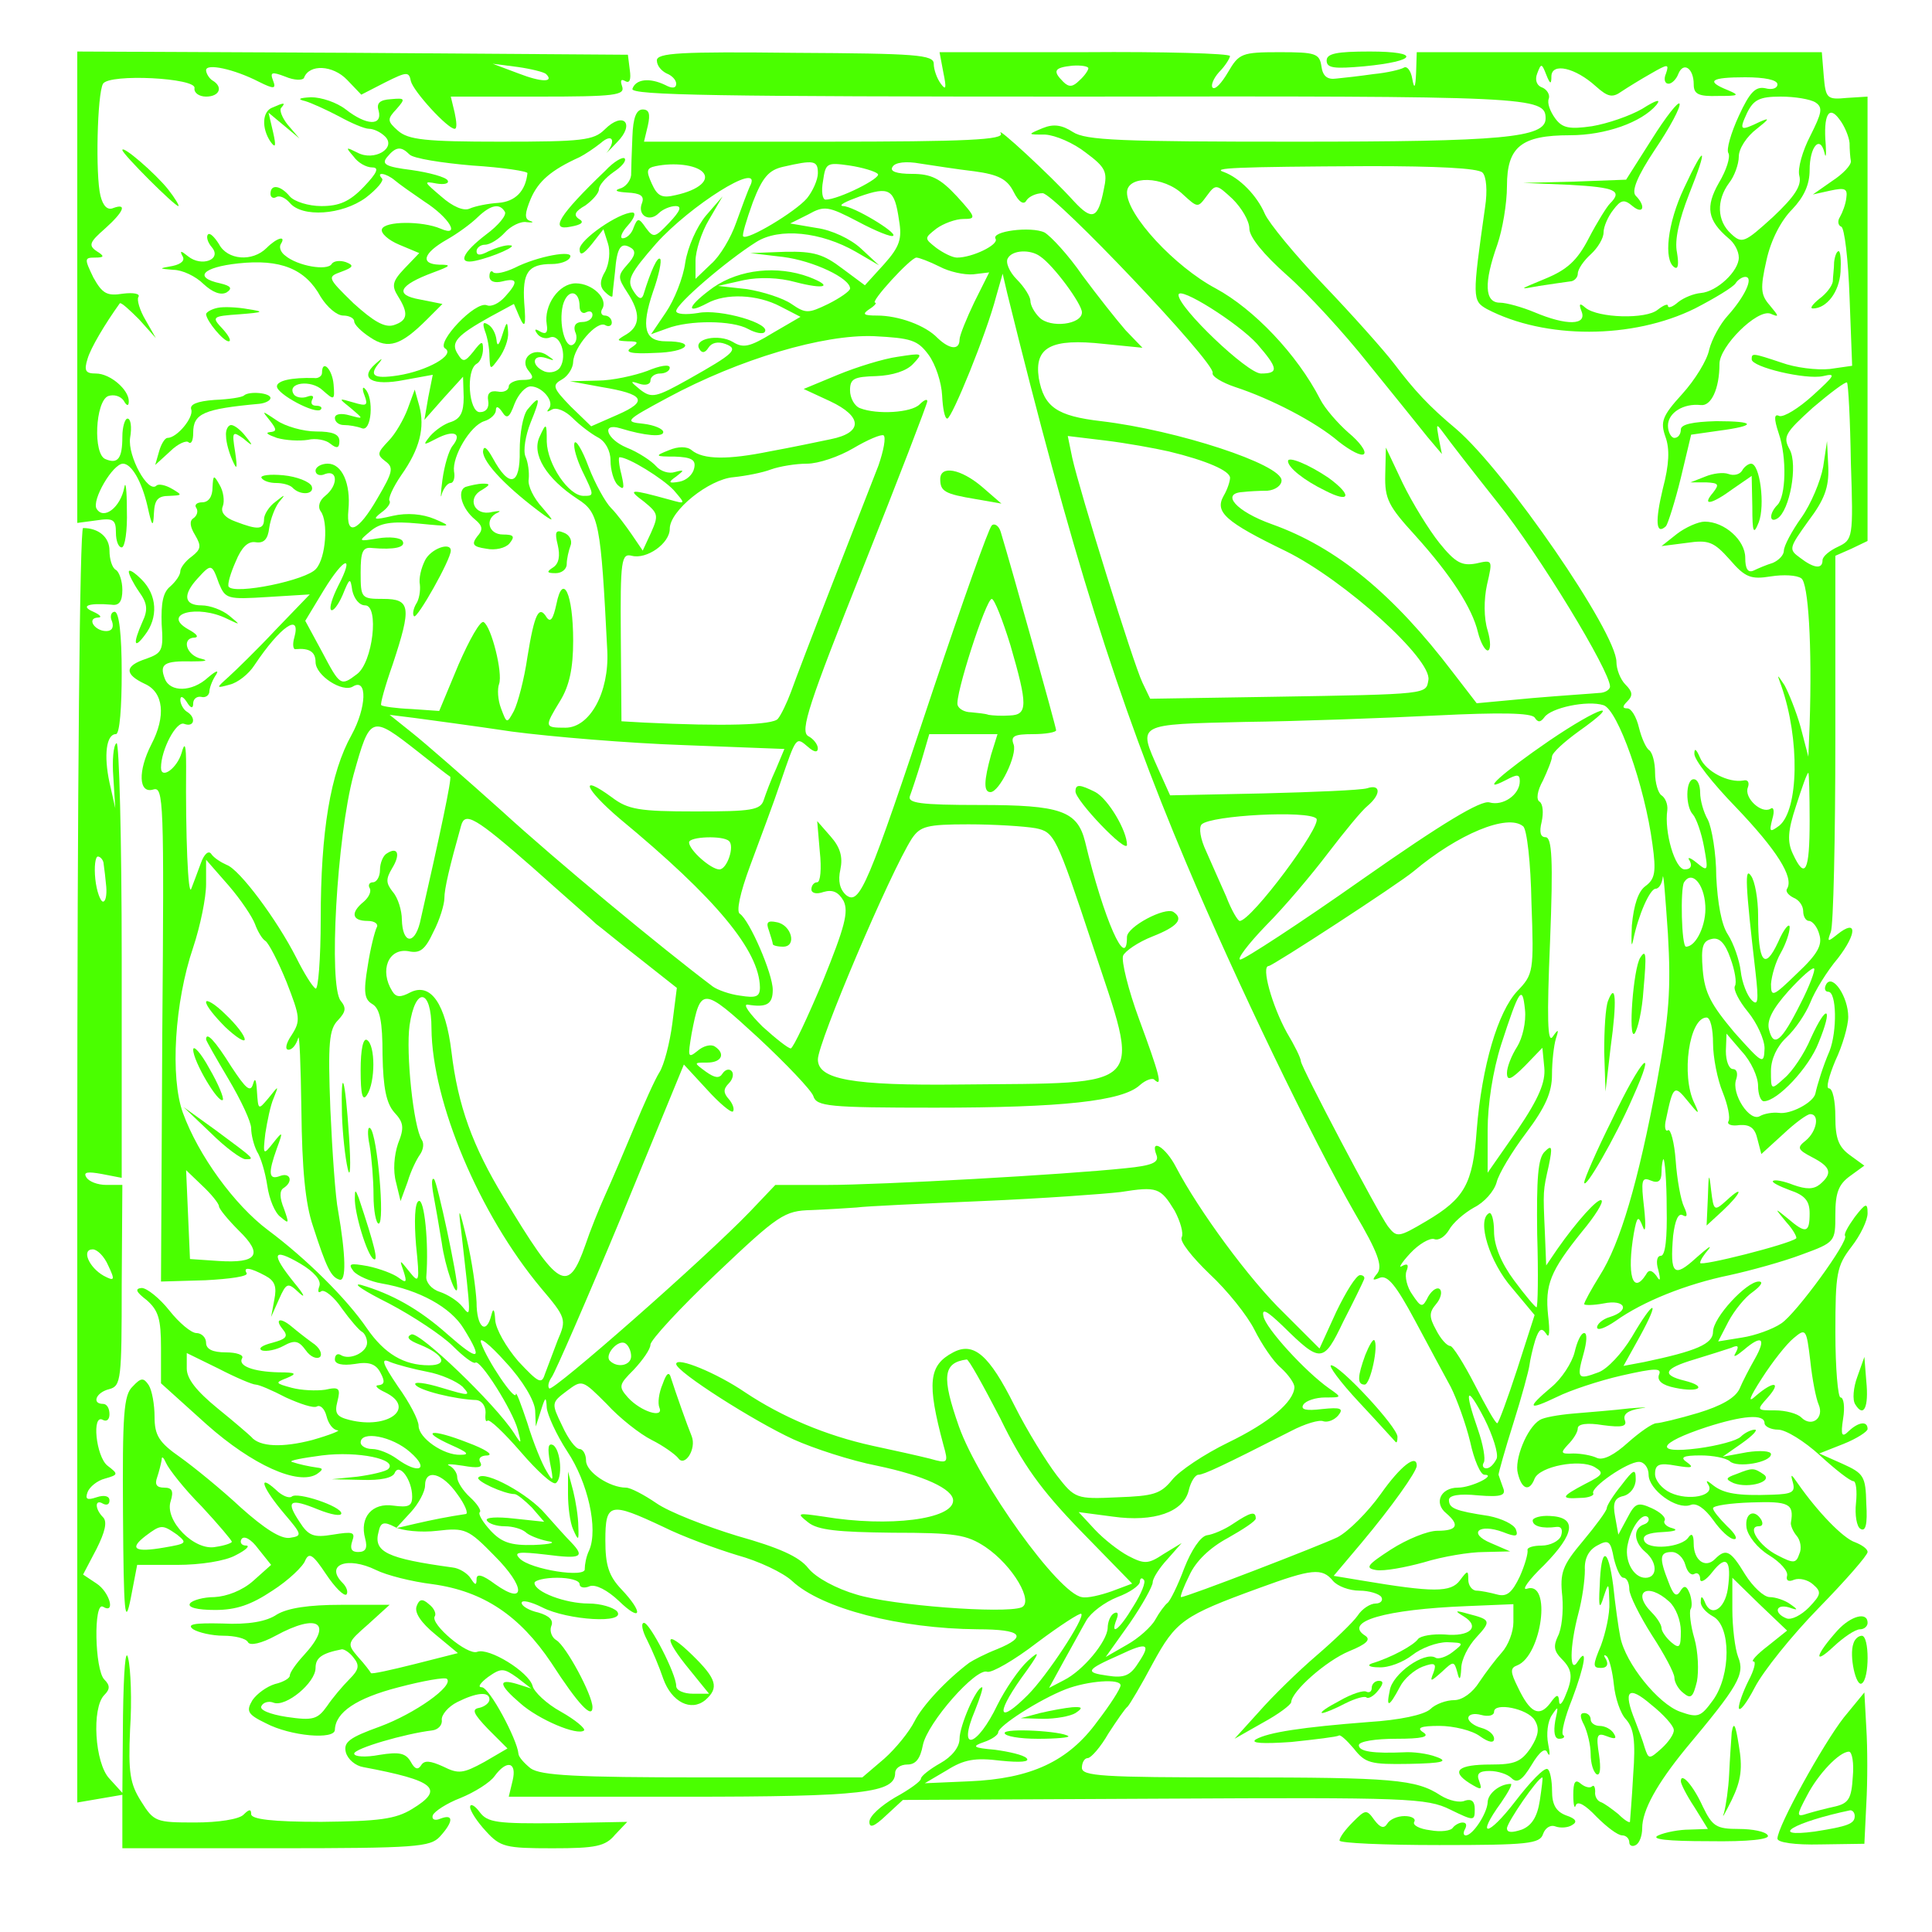 <?xml version="1.0" standalone="no"?>
<!DOCTYPE svg PUBLIC "-//W3C//DTD SVG 20010904//EN"
 "http://www.w3.org/TR/2001/REC-SVG-20010904/DTD/svg10.dtd">
<svg version="1.0" xmlns="http://www.w3.org/2000/svg"
 width="300pt" height="300pt" viewBox="0 0 300 300"
 preserveAspectRatio="xMidYMid meet">
<g transform="translate(0,300) scale(0.1,-0.1)"
fill="#4AFF00" stroke="none">
<path d="M120 2554 l0 -366 30 4 c26 4 30 1 30 -19 0 -13 4 -23 9 -23 5 0 9
26 8 58 0 31 -2 47 -4 35 -6 -31 -32 -51 -43 -33 -8 13 25 70 41 70 13 0 29
-27 38 -66 7 -32 9 -34 10 -11 1 21 6 27 24 27 20 1 21 1 4 11 -10 6 -21 8
-24 5 -13 -13 -45 46 -41 74 3 17 1 30 -4 30 -4 0 -8 -13 -8 -28 0 -34 -7 -43
-26 -35 -20 7 -16 90 4 98 9 3 19 0 24 -7 5 -9 8 -9 8 -1 0 18 -29 43 -51 43
-16 0 -19 4 -13 23 5 17 27 54 50 86 2 2 15 -10 30 -25 l26 -29 -16 28 c-9 15
-14 32 -11 36 3 5 -8 7 -24 5 -25 -4 -32 0 -46 25 -14 29 -14 31 2 31 15 0 16
2 3 10 -13 9 -11 14 13 35 29 26 35 40 13 32 -9 -4 -16 3 -20 19 -8 32 -5 159
4 174 10 16 146 9 142 -7 -1 -7 7 -13 18 -13 21 0 27 15 10 25 -5 3 -10 11
-10 16 0 11 43 2 82 -18 24 -12 27 -11 22 2 -5 13 -2 14 19 6 14 -6 27 -6 29
-2 8 22 45 20 67 -3 l22 -23 37 19 c34 17 37 17 40 2 4 -16 57 -74 68 -74 4 0
3 11 0 25 l-6 25 136 0 c119 0 135 2 130 16 -3 9 -2 12 5 8 7 -4 9 3 7 17 l-3
24 -427 3 -428 2 0 -366z m728 331 c13 -13 -7 -13 -43 1 l-40 15 39 -5 c21 -3
41 -8 44 -11z"/>
<path d="M1020 2906 c0 -8 7 -16 15 -20 8 -3 15 -10 15 -16 0 -7 -6 -8 -17 -2
-25 12 -46 9 -51 -6 -3 -10 137 -12 693 -12 705 1 725 0 725 -34 0 -30 -67
-36 -389 -36 -271 0 -325 2 -345 15 -17 11 -30 13 -47 6 -24 -10 -24 -10 4
-10 16 -1 44 -13 63 -28 31 -23 34 -30 28 -57 -9 -46 -18 -49 -46 -19 -37 41
-123 120 -114 106 6 -10 -52 -13 -274 -13 l-280 0 6 25 c4 18 2 25 -8 25 -10
0 -15 -13 -16 -42 -1 -24 -2 -51 -2 -60 -1 -9 -9 -19 -18 -21 -9 -3 -4 -5 12
-6 20 -1 27 -5 23 -16 -8 -19 11 -31 26 -16 6 6 18 11 26 11 10 0 8 -7 -10
-26 -22 -23 -24 -24 -36 -8 -11 16 -13 16 -19 1 -3 -10 -11 -17 -17 -17 -5 0
-2 9 8 20 10 11 13 20 7 20 -21 0 -82 -42 -82 -57 0 -11 6 -8 19 8 l18 23 7
-22 c4 -12 2 -31 -4 -43 -9 -15 -9 -24 -1 -32 6 -6 11 -9 12 -7 0 3 2 20 4 38
3 38 9 47 25 37 8 -5 6 -13 -6 -26 -15 -17 -15 -20 0 -43 21 -32 20 -52 -1
-65 -17 -10 -16 -10 2 -11 17 0 17 -2 5 -10 -11 -7 0 -10 37 -8 51 1 66 18 17
18 -33 0 -39 21 -20 77 9 25 14 49 11 51 -4 4 -14 -17 -26 -56 -3 -8 -8 -6
-16 7 -10 16 -5 26 36 73 53 59 161 127 147 92 -5 -10 -15 -38 -23 -60 -8 -23
-25 -52 -39 -64 l-24 -23 0 28 c0 15 9 44 21 64 l21 36 -26 -30 c-14 -17 -28
-48 -32 -73 -3 -23 -17 -58 -30 -77 l-23 -34 25 9 c34 13 101 13 126 -1 11 -6
22 -8 25 -5 13 13 -69 37 -103 30 -19 -3 -34 -2 -34 3 0 11 78 78 124 107 36
23 101 16 155 -15 l36 -21 -28 26 c-16 15 -46 29 -69 32 l-41 7 28 14 c25 14
31 13 77 -11 28 -15 53 -25 55 -22 6 5 -62 46 -78 46 -8 1 4 7 26 15 46 16 54
12 61 -37 5 -29 1 -41 -23 -68 l-30 -33 -35 26 c-29 22 -44 27 -89 26 l-54 -2
51 -6 c47 -6 104 -33 104 -49 0 -4 -16 -15 -34 -24 -31 -15 -35 -15 -57 0 -13
9 -44 19 -69 23 l-45 5 40 9 c24 5 55 4 80 -3 46 -12 60 -7 21 8 -49 18 -107
12 -148 -16 -39 -28 -46 -44 -10 -25 29 16 78 14 114 -5 l31 -16 -43 -25 c-36
-22 -46 -24 -62 -14 -22 13 -62 5 -52 -11 4 -7 9 -6 14 2 5 8 15 10 26 6 22
-8 14 -15 -57 -55 -50 -28 -57 -30 -75 -16 -16 13 -16 14 -1 9 9 -3 17 -1 17
5 0 6 7 11 15 11 8 0 15 4 15 9 0 6 -16 3 -35 -5 -19 -7 -54 -15 -77 -15 l-43
-1 49 -9 c67 -11 73 -22 25 -43 l-41 -18 -32 31 c-28 29 -29 33 -13 42 9 5 17
18 17 27 1 23 37 65 50 57 5 -3 10 -1 10 4 0 6 -5 11 -11 11 -5 0 -7 5 -4 10
10 16 -15 40 -41 40 -26 0 -50 -34 -45 -64 2 -12 -1 -16 -10 -11 -8 5 -10 4
-5 -3 4 -6 13 -9 20 -6 16 6 27 -28 16 -46 -4 -7 -15 -10 -24 -7 -22 9 -20 28
2 21 14 -5 14 -4 2 4 -21 15 -45 -5 -29 -24 9 -11 7 -14 -10 -14 -11 0 -21 -5
-21 -10 0 -6 -8 -10 -17 -8 -12 2 -17 -3 -15 -14 2 -11 -3 -18 -13 -18 -17 0
-22 65 -5 75 6 3 10 14 10 23 0 13 -2 13 -15 -4 -13 -16 -16 -17 -24 -4 -12
18 -2 29 50 58 l37 20 9 -21 c8 -18 10 -13 7 23 -3 47 6 60 43 60 12 0 25 4
28 10 8 13 -51 2 -86 -16 -15 -7 -29 -10 -33 -7 -3 4 -6 1 -6 -6 0 -8 8 -11
20 -8 24 6 25 -1 4 -24 -9 -10 -21 -16 -28 -13 -18 7 -79 -58 -65 -67 17 -10
-28 -35 -73 -42 -39 -6 -46 0 -28 21 5 7 2 5 -7 -3 -26 -23 -5 -35 45 -25 l44
8 -7 -35 -6 -35 30 34 30 33 1 -32 c0 -23 -5 -33 -19 -38 -11 -3 -25 -13 -33
-22 -12 -15 -11 -15 10 -4 27 14 40 8 25 -11 -6 -7 -13 -31 -16 -53 -3 -22 -3
-32 -1 -22 3 9 9 17 14 17 4 0 7 8 5 18 -3 23 25 71 47 78 10 3 18 11 18 17 0
7 4 6 10 -3 7 -11 11 -9 19 13 6 15 17 27 25 27 18 0 38 -24 28 -35 -4 -5 -2
-5 5 -1 7 4 21 -2 32 -13 11 -11 28 -24 39 -30 12 -6 20 -21 20 -36 0 -15 5
-32 11 -38 10 -9 11 -6 6 16 -4 15 -5 27 -3 27 14 0 67 -33 84 -51 19 -22 19
-22 -6 -15 -62 17 -67 17 -40 -3 22 -18 23 -21 11 -48 l-13 -28 -17 25 c-9 13
-23 32 -32 41 -9 9 -25 38 -35 64 -10 27 -20 43 -22 37 -2 -7 4 -26 12 -43 19
-39 19 -39 2 -39 -23 0 -56 49 -57 84 0 30 -1 30 -11 8 -13 -27 10 -65 59 -97
33 -21 36 -36 46 -236 3 -64 -27 -119 -65 -119 -33 0 -33 1 -8 42 14 23 20 50
20 93 0 73 -16 107 -26 57 -5 -23 -9 -29 -15 -21 -12 20 -19 7 -30 -61 -5 -35
-15 -72 -21 -84 -11 -20 -11 -20 -20 4 -5 13 -6 30 -3 38 6 17 -12 89 -24 96
-5 3 -22 -27 -39 -66 l-30 -72 -43 3 c-24 1 -45 4 -47 6 -2 1 6 30 18 64 29
88 28 101 -15 101 -34 0 -35 1 -35 41 0 32 3 40 18 38 34 -3 53 1 47 11 -3 5
-20 7 -38 4 -31 -5 -31 -5 -12 11 15 13 33 16 75 12 51 -5 53 -5 25 7 -19 8
-43 10 -65 5 -30 -7 -32 -6 -18 5 10 7 15 15 13 18 -3 3 5 21 18 40 29 41 37
74 28 108 l-7 25 -11 -30 c-6 -16 -19 -39 -30 -50 -17 -18 -18 -21 -5 -31 14
-10 12 -17 -12 -58 -30 -52 -49 -60 -45 -18 4 41 -10 72 -32 72 -10 0 -19 -5
-19 -11 0 -6 7 -9 15 -5 20 7 20 -18 0 -34 -9 -7 -12 -17 -7 -24 12 -16 8 -72
-7 -89 -14 -18 -127 -41 -136 -28 -2 4 3 21 11 39 9 22 19 32 31 30 13 -2 19
5 21 22 2 14 9 32 15 40 11 13 10 13 -5 1 -10 -7 -18 -20 -18 -27 0 -17 -10
-17 -44 -4 -17 6 -24 15 -20 24 3 8 1 23 -5 33 -9 16 -10 16 -11 -4 0 -14 -6
-23 -16 -23 -8 0 -13 -4 -9 -9 3 -5 1 -12 -5 -16 -6 -4 -5 -13 3 -26 10 -17 9
-22 -5 -33 -10 -7 -18 -18 -18 -23 0 -6 -7 -16 -16 -24 -11 -9 -14 -26 -13
-58 3 -41 1 -45 -24 -54 -34 -11 -34 -24 -2 -39 29 -13 33 -50 10 -94 -21 -41
-20 -77 3 -70 16 5 17 -16 14 -379 l-2 -385 69 2 c38 2 67 6 64 11 -6 10 5 9
29 -4 15 -8 18 -17 14 -37 l-5 -27 12 27 c12 27 14 27 32 10 10 -9 7 -2 -8 16
-37 46 -34 55 9 30 22 -13 33 -26 30 -35 -3 -8 -2 -12 3 -8 5 3 20 -9 32 -27
13 -18 27 -34 31 -36 4 -2 8 -10 8 -17 0 -15 -27 -28 -41 -19 -5 3 -9 0 -9 -7
0 -7 11 -10 31 -7 22 4 33 0 40 -14 7 -13 6 -18 -3 -19 -7 0 -3 -5 10 -11 49
-24 5 -58 -55 -43 -20 5 -24 10 -19 29 5 20 3 23 -19 18 -14 -2 -37 -1 -52 3
-26 7 -26 8 -8 15 17 7 15 9 -12 9 -40 1 -64 10 -57 22 3 5 -9 9 -25 9 -21 0
-31 5 -31 15 0 8 -7 15 -15 15 -8 0 -27 16 -42 35 -15 19 -35 35 -43 35 -11
-1 -9 -6 8 -19 18 -16 22 -29 22 -74 l0 -55 71 -64 c71 -63 142 -95 171 -77
10 7 10 9 1 10 -14 2 -28 5 -40 9 -5 2 17 6 47 10 56 7 118 -6 103 -21 -4 -4
-26 -9 -48 -12 l-40 -4 47 -1 c29 -1 48 3 51 11 7 16 27 -11 27 -37 0 -15 -6
-17 -29 -14 -33 5 -53 -18 -44 -51 4 -15 1 -21 -11 -21 -10 0 -13 5 -9 17 5
14 1 15 -30 10 -30 -5 -38 -2 -52 20 -22 33 -15 37 29 19 20 -8 36 -11 36 -6
0 11 -69 34 -77 26 -4 -3 -15 1 -25 11 -29 26 -20 2 13 -37 28 -33 29 -35 9
-38 -14 -2 -39 14 -76 47 -30 28 -73 63 -94 78 -33 23 -40 34 -40 63 0 19 -4
41 -9 49 -8 12 -12 12 -25 -2 -14 -13 -16 -43 -15 -199 1 -154 3 -175 12 -130
l10 52 62 0 c36 0 75 6 91 15 16 8 23 15 16 15 -7 0 -10 5 -7 10 4 6 15 0 26
-15 l20 -25 -28 -25 c-17 -15 -41 -24 -60 -25 -17 0 -35 -5 -38 -10 -4 -6 11
-10 39 -10 33 0 56 8 89 30 25 16 48 38 51 47 6 13 12 9 32 -21 14 -21 28 -35
32 -32 3 4 0 12 -6 18 -28 28 7 42 52 20 16 -8 55 -18 88 -22 79 -11 135 -49
184 -122 42 -65 64 -88 64 -69 0 19 -41 95 -56 104 -7 4 -11 14 -8 22 4 9 -3
16 -20 21 -14 3 -26 10 -26 15 0 5 14 2 32 -7 39 -20 132 -26 116 -6 -6 6 -25
12 -44 12 -36 0 -84 18 -84 32 0 4 16 8 35 8 19 0 35 -4 35 -10 0 -5 7 -7 16
-3 9 3 27 -6 45 -23 35 -34 39 -19 4 18 -20 21 -25 38 -25 76 0 59 7 60 90 21
30 -15 82 -34 115 -44 33 -9 71 -27 85 -40 46 -43 167 -74 288 -75 69 0 79
-11 30 -31 -18 -7 -37 -17 -43 -21 -36 -27 -73 -67 -85 -91 -8 -16 -29 -42
-47 -58 l-34 -29 -247 0 c-199 0 -252 3 -268 14 -10 8 -19 18 -19 23 -2 22
-45 103 -57 103 -7 0 -2 7 10 16 20 14 24 14 45 -1 l22 -17 -22 7 c-30 9 -29
-1 5 -30 28 -25 89 -51 99 -42 2 3 -13 16 -36 29 -22 12 -42 31 -44 40 -6 22
-68 60 -86 53 -15 -6 -73 43 -66 55 3 4 -1 13 -9 19 -10 9 -15 8 -19 -3 -4
-10 7 -26 29 -44 l35 -29 -67 -17 c-36 -9 -67 -16 -68 -14 -1 2 -9 13 -20 25
-18 21 -17 22 16 51 l33 30 -75 0 c-51 0 -83 -5 -100 -15 -16 -11 -44 -16 -85
-14 -43 1 -56 -1 -45 -9 8 -5 29 -10 47 -10 17 0 35 -4 38 -10 3 -6 21 -2 43
10 66 36 90 20 44 -30 -12 -13 -22 -27 -22 -32 0 -4 -10 -10 -23 -13 -13 -4
-28 -15 -35 -25 -10 -17 -8 -22 21 -36 38 -20 107 -26 107 -10 1 27 33 49 99
66 38 10 72 16 75 13 11 -11 -50 -54 -104 -74 -47 -17 -57 -24 -53 -40 3 -11
15 -21 27 -23 112 -21 127 -34 76 -65 -26 -16 -52 -19 -141 -20 -76 0 -109 4
-109 12 0 8 -3 8 -12 -1 -7 -7 -39 -12 -75 -12 -61 0 -64 1 -84 33 -17 27 -20
44 -17 112 3 44 1 94 -3 110 -4 18 -7 -19 -8 -89 l-1 -120 -20 22 c-23 24 -28
110 -8 130 9 9 9 15 0 24 -15 15 -17 122 -2 113 20 -12 10 23 -10 36 l-21 14
21 40 c13 26 17 42 10 49 -13 13 -13 29 0 21 6 -3 10 -1 10 5 0 7 -8 9 -20 5
-15 -5 -18 -3 -14 8 3 8 15 18 27 21 21 6 21 7 4 20 -18 14 -25 82 -7 71 6 -3
10 1 10 9 0 9 -4 16 -10 16 -18 0 -11 18 10 23 18 5 19 15 19 161 l1 156 -25
0 c-13 0 -27 5 -31 12 -5 8 2 9 24 5 l31 -6 0 340 c0 187 -4 337 -8 335 -5 -3
-7 -27 -5 -53 l3 -48 -9 40 c-9 42 -5 75 10 75 6 0 9 43 9 95 0 59 -4 95 -11
95 -5 0 -8 -7 -4 -15 3 -9 0 -15 -9 -15 -18 0 -31 20 -13 21 7 0 4 4 -7 9 -21
9 -8 14 28 11 12 -2 17 5 17 23 0 14 -5 28 -10 31 -6 3 -10 17 -10 30 0 21
-17 35 -41 35 -5 0 -9 -395 -9 -989 l0 -990 35 6 35 6 0 -42 0 -41 238 0 c219
0 240 2 255 18 21 23 22 36 1 28 -9 -4 -14 -1 -12 5 2 6 22 19 43 27 22 9 46
24 53 34 19 26 35 22 28 -7 l-6 -25 274 0 c277 0 326 6 326 37 0 7 8 13 19 13
13 0 20 9 24 30 7 35 83 121 100 114 7 -2 42 18 77 45 36 27 67 47 69 45 6 -6
-53 -96 -83 -126 -45 -45 -51 -32 -11 25 30 41 32 47 11 28 -14 -13 -35 -44
-47 -68 -32 -67 -63 -75 -35 -9 8 20 13 36 11 36 -9 0 -35 -60 -35 -80 0 -13
-12 -28 -30 -38 -16 -9 -30 -20 -30 -24 0 -4 -18 -17 -40 -29 -22 -13 -40 -29
-40 -38 0 -10 7 -8 26 10 l26 24 405 2 c377 2 409 1 445 -17 37 -18 38 -18 38
1 0 12 -5 16 -15 13 -8 -4 -25 0 -38 8 -38 25 -74 28 -319 28 -207 0 -238 2
-238 15 0 8 4 15 9 15 5 0 20 17 32 38 13 20 26 39 30 42 3 3 21 33 39 67 36
66 47 74 165 117 82 30 98 32 115 11 7 -8 25 -15 41 -15 15 0 31 -5 34 -10 3
-5 -1 -10 -9 -10 -8 0 -21 -8 -28 -19 -7 -10 -36 -38 -64 -62 -28 -24 -68 -63
-89 -87 l-38 -42 44 25 c24 13 44 28 44 32 1 17 54 64 90 79 27 11 34 18 25
24 -35 22 31 41 158 46 l72 3 0 -28 c0 -15 -8 -36 -18 -47 -9 -10 -25 -31 -35
-46 -10 -16 -26 -28 -39 -28 -12 0 -29 -6 -37 -14 -10 -9 -48 -17 -96 -20
-103 -8 -156 -16 -175 -27 -9 -6 11 -7 55 -4 38 4 71 8 74 10 2 2 12 -7 23
-20 18 -23 26 -25 86 -24 53 1 62 4 42 11 -13 5 -36 8 -50 7 -47 -2 -70 1 -70
11 0 6 26 10 58 10 40 0 53 3 42 10 -11 7 -4 10 25 10 22 0 51 -7 63 -16 14
-10 22 -11 22 -4 0 7 -9 14 -20 17 -11 3 -20 10 -20 15 0 6 9 8 20 5 11 -3 20
-1 20 5 0 15 52 5 63 -13 8 -13 6 -24 -6 -43 -15 -22 -25 -26 -62 -26 -51 0
-63 -10 -33 -29 18 -11 20 -11 15 3 -5 12 0 16 16 16 13 0 28 -5 34 -11 9 -9
17 -3 31 20 13 22 22 28 25 19 4 -7 4 -1 1 14 -3 15 -1 35 6 45 10 15 10 14 5
-9 -3 -18 -1 -28 6 -28 7 0 10 3 6 6 -3 3 3 28 14 55 20 53 25 84 9 59 -13
-21 -13 22 1 75 6 22 10 52 10 67 -1 18 6 31 19 38 18 10 21 7 26 -20 4 -16
10 -30 15 -30 5 0 9 -8 9 -18 0 -9 16 -41 35 -71 19 -29 35 -59 35 -66 0 -7 6
-18 14 -24 12 -10 15 -6 21 18 3 16 2 46 -4 67 -6 20 -8 41 -6 45 3 4 2 15 -1
24 -5 13 -9 14 -15 4 -6 -10 -11 -5 -18 14 -15 38 -14 47 5 47 9 0 18 -9 21
-20 3 -11 9 -17 14 -14 5 3 9 -1 9 -8 0 -7 9 -2 19 11 22 28 30 18 24 -26 -5
-33 -27 -45 -36 -20 -4 9 -6 9 -6 0 -1 -7 8 -17 19 -23 28 -15 28 -91 0 -130
-19 -26 -23 -28 -51 -18 -34 12 -85 75 -93 116 -3 15 -8 51 -11 80 -8 61 -19
61 -21 -1 -2 -34 0 -37 6 -17 8 24 8 23 9 -8 1 -18 -6 -48 -13 -67 -13 -31
-13 -35 0 -35 9 0 12 5 8 13 -4 6 -4 9 1 5 4 -4 9 -24 11 -44 2 -20 10 -45 19
-54 12 -14 15 -33 11 -86 -2 -38 -5 -71 -5 -73 -1 -2 -9 3 -18 12 -10 8 -22
17 -28 19 -5 2 -9 9 -8 16 0 7 -2 11 -5 8 -3 -3 -11 -1 -17 4 -9 8 -12 3 -12
-17 0 -16 2 -23 4 -16 3 7 15 0 32 -18 16 -16 33 -29 40 -29 6 0 11 -5 11 -11
0 -5 5 -7 10 -4 6 3 10 15 10 26 0 28 23 69 67 123 82 98 93 116 82 143 -5 13
-9 47 -9 74 l0 49 42 -41 43 -41 -30 -24 c-17 -13 -27 -24 -22 -24 4 0 1 -13
-8 -30 -8 -16 -15 -35 -15 -42 1 -7 12 7 25 32 13 25 57 80 99 123 42 43 76
82 76 87 0 5 -9 11 -19 15 -19 6 -59 48 -89 91 -11 16 -12 16 -8 2 4 -15 -1
-18 -32 -19 -54 -2 -75 2 -91 14 -11 9 -13 9 -8 1 10 -17 -31 -25 -59 -12 -13
6 -24 19 -24 29 0 15 6 18 33 13 24 -4 28 -3 17 5 -12 8 -7 11 21 11 19 0 39
-4 45 -9 11 -11 64 -2 64 11 0 5 -17 6 -37 3 l-38 -7 30 21 c17 12 25 21 20
21 -6 0 -16 -5 -22 -11 -6 -6 -36 -14 -66 -18 -70 -9 -63 8 13 33 56 18 90 21
90 6 0 -5 10 -10 21 -10 12 0 41 -18 65 -40 24 -22 47 -40 52 -40 4 0 6 -15 4
-34 -2 -18 1 -37 7 -40 8 -5 11 7 9 39 -1 43 -4 47 -37 62 l-36 16 38 15 c20
8 37 19 37 23 0 13 -14 11 -29 -3 -11 -11 -13 -7 -9 19 3 18 1 33 -4 33 -4 0
-8 45 -8 101 0 92 2 103 25 133 14 18 25 41 25 52 0 17 -3 16 -20 -6 -10 -14
-17 -26 -15 -29 7 -7 -76 -121 -99 -136 -13 -9 -41 -19 -61 -22 l-37 -6 16 31
c9 17 26 38 38 46 12 9 17 16 9 16 -19 0 -71 -56 -71 -78 0 -19 -26 -30 -107
-47 l-32 -6 25 45 c33 60 23 60 -12 0 -15 -25 -38 -50 -52 -55 -32 -12 -34
-10 -23 29 5 18 6 32 1 32 -5 0 -11 -13 -15 -30 -4 -16 -20 -41 -36 -54 -39
-33 -37 -37 9 -15 20 10 65 25 100 33 53 12 63 12 58 1 -3 -9 5 -16 25 -20 38
-8 51 2 15 11 -37 9 -32 19 15 33 23 7 48 15 57 18 11 5 13 3 7 -8 -5 -8 1 -5
13 5 28 24 35 18 17 -14 -8 -14 -19 -35 -24 -47 -7 -14 -28 -26 -64 -37 -30
-9 -60 -16 -65 -16 -6 0 -26 -14 -44 -30 -21 -19 -38 -28 -48 -24 -8 4 -25 7
-37 7 -20 -1 -20 1 -8 14 8 8 15 19 15 25 0 7 15 9 39 5 30 -4 38 -2 34 8 -3
9 5 15 24 18 15 2 8 2 -17 0 -25 -3 -64 -6 -87 -8 -23 -2 -46 -6 -52 -10 -20
-12 -40 -62 -34 -83 6 -25 18 -29 26 -8 8 19 70 31 93 18 15 -9 14 -12 -14
-26 -38 -20 -40 -24 -8 -22 13 0 22 4 20 7 -5 9 53 49 71 49 8 0 15 -9 15 -20
0 -23 43 -55 65 -47 9 4 22 -5 35 -23 12 -17 26 -30 33 -30 6 0 1 9 -11 20
-12 12 -22 24 -22 28 0 4 27 8 60 9 58 2 66 -2 61 -31 -1 -4 3 -14 9 -21 6 -7
8 -20 4 -28 -5 -15 -9 -15 -34 -2 -28 14 -48 45 -29 45 6 0 7 4 4 10 -11 18
-26 10 -23 -12 2 -13 17 -32 35 -43 18 -11 30 -25 28 -32 -2 -7 2 -10 11 -6 8
3 21 0 29 -7 14 -12 13 -16 -6 -36 -12 -12 -27 -20 -35 -17 -20 8 -17 23 4 17
14 -5 15 -4 2 5 -8 6 -23 11 -32 11 -9 0 -26 16 -38 35 -23 38 -30 41 -47 24
-15 -15 -33 -2 -33 24 0 14 -3 17 -8 10 -10 -16 -64 -21 -69 -5 -3 8 7 12 29
13 18 1 25 3 15 6 -9 2 -15 8 -12 12 2 5 -7 13 -20 19 -22 10 -26 8 -38 -15
l-14 -26 -5 28 c-4 21 -1 29 13 32 11 3 19 14 19 26 0 17 -3 16 -22 -9 -13
-16 -23 -32 -23 -36 0 -4 -17 -27 -37 -51 -32 -38 -36 -49 -32 -86 2 -24 -1
-51 -7 -62 -7 -15 -6 -23 6 -35 17 -17 18 -29 5 -59 -5 -12 -9 -14 -9 -6 -1
11 -4 10 -14 -4 -17 -22 -31 -15 -50 25 -12 24 -12 30 -1 34 38 15 54 132 15
119 -9 -3 3 14 27 37 48 49 51 74 9 76 -15 1 -27 -3 -27 -7 0 -9 15 -13 37
-10 8 1 10 -5 7 -14 -3 -8 -17 -15 -30 -15 -13 0 -23 -3 -22 -7 1 -5 -4 -23
-12 -41 -12 -25 -20 -32 -35 -28 -11 3 -26 6 -32 6 -7 0 -13 8 -13 17 0 15 -1
15 -13 -1 -14 -19 -41 -19 -154 0 l-42 7 43 51 c47 56 86 111 86 120 0 19 -25
0 -56 -44 -20 -28 -50 -58 -67 -67 -27 -13 -234 -93 -243 -93 -2 0 4 16 13 34
10 22 32 43 60 58 23 13 43 26 43 30 0 12 -8 10 -35 -8 -13 -9 -32 -17 -41
-18 -10 -2 -24 -23 -35 -51 -10 -27 -22 -51 -26 -54 -4 -3 -13 -15 -19 -26 -6
-11 -26 -29 -44 -39 l-33 -19 37 52 c20 29 36 58 36 64 0 6 10 22 23 36 l22
25 -28 -17 c-24 -16 -30 -16 -55 -3 -15 8 -38 26 -52 41 l-25 27 53 -7 c64 -9
110 7 118 41 3 13 10 24 15 24 8 0 38 14 144 68 21 11 44 18 50 15 7 -2 17 2
23 9 9 11 4 13 -25 10 -25 -3 -34 -1 -29 7 4 6 19 11 34 11 26 0 26 0 6 14
-37 26 -99 94 -102 112 -3 13 5 9 30 -15 59 -58 63 -58 94 7 16 31 30 60 32
65 2 4 -1 7 -6 7 -6 0 -22 -26 -37 -57 l-26 -57 -55 55 c-54 52 -133 160 -168
227 -16 31 -41 46 -30 18 4 -11 -7 -16 -48 -20 -94 -10 -381 -26 -464 -26
l-80 0 -39 -41 c-70 -73 -307 -281 -312 -275 -3 3 -1 11 4 18 5 7 54 119 108
249 l97 236 36 -39 c19 -21 37 -36 40 -34 3 3 0 12 -6 19 -9 10 -9 16 0 25 6
6 8 15 4 19 -4 4 -10 2 -14 -4 -5 -8 -12 -7 -26 3 -19 14 -19 14 2 14 23 0 29
14 12 25 -6 4 -18 1 -27 -7 -15 -12 -15 -9 -9 27 14 73 17 73 103 -6 44 -41
83 -82 86 -91 5 -16 23 -18 189 -18 197 0 291 10 318 35 9 8 20 12 23 8 13
-12 7 10 -24 94 -17 46 -28 91 -25 99 3 7 23 21 46 30 38 15 49 27 32 38 -13
8 -72 -23 -72 -39 0 -54 -36 27 -65 148 -12 48 -38 57 -163 57 -94 0 -113 3
-109 14 3 8 11 32 18 55 l12 41 53 0 53 0 -10 -32 c-11 -40 -12 -58 -1 -58 14
0 42 58 36 74 -5 13 1 16 30 16 20 0 36 3 36 6 0 5 -69 252 -86 308 -3 10 -10
14 -14 10 -5 -5 -45 -118 -90 -252 -103 -310 -115 -338 -136 -322 -10 9 -13
22 -9 40 4 19 0 34 -15 51 l-21 24 4 -47 c3 -27 1 -48 -4 -48 -5 0 -9 -5 -9
-11 0 -6 8 -8 19 -4 14 4 23 0 31 -14 8 -17 2 -40 -32 -124 -24 -57 -46 -104
-50 -105 -4 0 -23 15 -44 34 -20 20 -31 35 -23 34 30 -5 39 1 39 23 0 25 -36
108 -51 118 -6 3 0 32 16 75 14 38 36 96 47 129 25 73 24 71 43 55 9 -8 15 -9
15 -2 0 6 -7 15 -15 19 -13 8 1 50 85 261 55 138 100 255 100 259 0 4 -5 2
-12 -5 -13 -13 -66 -16 -92 -6 -9 3 -16 16 -16 28 0 18 6 21 41 22 25 1 47 8
57 19 16 17 15 17 -24 11 -22 -3 -64 -16 -93 -28 l-53 -22 41 -19 c51 -24 51
-49 1 -59 -19 -4 -62 -13 -95 -19 -64 -13 -103 -13 -121 2 -7 6 -21 6 -35 0
-23 -9 -22 -10 9 -10 26 -1 33 -5 30 -18 -2 -10 -12 -19 -23 -21 -17 -3 -18
-1 -5 8 13 10 13 11 -2 7 -9 -3 -22 1 -29 9 -7 8 -28 22 -46 29 -31 13 -40 39
-10 30 39 -12 67 -14 67 -6 0 5 -14 11 -31 13 -30 3 -28 5 37 40 113 61 243
99 321 96 58 -3 68 -6 85 -29 11 -15 20 -43 21 -63 1 -20 4 -36 8 -36 7 0 61
132 76 190 l10 35 7 -30 c99 -401 171 -632 278 -885 79 -187 195 -427 262
-544 36 -61 43 -82 35 -93 -9 -11 -8 -12 4 -7 12 4 25 -12 54 -66 21 -39 46
-86 56 -104 9 -18 23 -56 30 -85 6 -28 16 -51 22 -51 20 0 -20 -20 -41 -20
-27 0 -38 -24 -18 -40 21 -18 17 -27 -14 -27 -15 0 -47 -13 -72 -29 -37 -24
-41 -29 -23 -32 12 -2 45 4 74 12 29 9 71 16 93 16 l41 1 -30 13 c-36 15 -19
31 19 17 20 -8 24 -7 20 4 -3 8 -22 17 -42 21 -53 8 -62 12 -62 25 0 7 16 10
45 7 37 -3 44 0 39 12 -3 8 -6 17 -7 20 0 3 10 39 23 80 13 41 24 82 25 90 1
8 5 26 9 39 6 18 10 20 17 10 5 -9 6 3 3 28 -5 48 3 69 53 131 20 24 33 45 30
48 -5 5 -39 -33 -69 -76 l-17 -25 -2 50 c-3 67 -3 65 6 105 6 29 5 33 -6 22
-11 -10 -13 -42 -12 -128 2 -63 1 -114 -1 -114 -2 0 -18 19 -35 42 -20 27 -31
54 -31 76 0 18 -4 31 -8 28 -19 -11 1 -76 36 -116 l35 -42 -27 -84 c-15 -46
-29 -84 -31 -84 -3 0 -18 27 -35 60 -17 33 -34 60 -38 60 -5 0 -15 11 -22 25
-11 20 -11 27 0 40 7 8 10 19 6 23 -4 4 -12 -1 -18 -11 -9 -18 -11 -18 -25 3
-8 11 -12 28 -9 36 4 10 2 13 -7 8 -6 -4 -1 5 13 20 13 14 30 24 37 22 7 -3
17 4 23 14 6 11 23 26 39 35 16 8 31 25 35 39 3 13 24 48 46 77 30 40 40 63
40 90 0 21 3 46 6 56 5 15 4 16 -5 3 -8 -11 -9 29 -4 148 5 127 3 162 -7 162
-8 0 -10 8 -6 24 3 14 2 27 -3 31 -6 3 -4 17 5 33 7 15 14 32 14 37 0 6 19 23
41 39 72 51 33 39 -45 -14 -73 -50 -111 -84 -67 -61 17 9 21 9 21 -2 0 -21
-26 -39 -47 -33 -13 4 -73 -32 -197 -119 -98 -69 -184 -125 -190 -125 -6 0 12
24 40 53 28 28 71 79 96 112 26 34 53 67 62 74 21 18 20 34 -1 27 -10 -3 -83
-6 -162 -8 l-144 -3 -18 40 c-32 72 -36 70 134 74 83 1 217 6 297 10 100 5
147 4 153 -3 5 -8 9 -8 15 0 10 15 67 27 92 19 22 -7 64 -125 76 -216 6 -43 4
-54 -11 -65 -11 -8 -18 -29 -21 -61 -1 -26 -1 -37 2 -23 8 39 26 80 35 80 5 0
10 8 11 18 1 9 4 -30 8 -88 5 -86 2 -127 -17 -230 -29 -155 -57 -251 -89 -301
-13 -21 -24 -41 -24 -44 0 -2 14 -2 30 1 34 7 42 -11 10 -21 -11 -3 -20 -11
-20 -16 0 -6 13 -1 29 10 42 30 109 57 177 71 32 7 83 21 112 32 52 19 52 20
52 62 0 34 5 47 23 60 l22 16 -22 16 c-18 13 -23 26 -23 60 0 24 -4 44 -10 44
-5 0 0 19 10 43 11 23 20 54 20 68 0 31 -24 67 -34 51 -4 -7 -2 -12 3 -12 13
0 14 -61 2 -92 -10 -23 -19 -52 -22 -66 -3 -14 -39 -33 -57 -30 -9 1 -22 -1
-29 -5 -16 -10 -45 35 -37 57 3 9 1 16 -5 16 -6 0 -11 12 -11 28 l1 27 24 -28
c14 -15 25 -39 25 -53 0 -13 4 -24 9 -24 21 0 70 52 85 91 23 56 13 62 -12 7
-10 -24 -29 -52 -41 -62 -21 -19 -21 -19 -21 11 0 18 9 38 24 52 14 13 30 37
37 54 7 18 26 49 43 69 30 39 30 62 -1 37 -15 -12 -16 -12 -10 4 4 10 7 146 7
301 l0 283 25 11 25 12 0 345 0 345 -32 -2 c-31 -3 -33 -1 -36 34 l-3 37 -315
0 -314 0 -1 -32 c-1 -24 -3 -26 -6 -9 -2 12 -8 20 -13 17 -5 -3 -26 -8 -47
-10 -21 -3 -47 -6 -58 -7 -14 -2 -21 4 -23 19 -3 20 -9 22 -65 22 -59 0 -63
-2 -80 -31 -10 -17 -20 -28 -24 -24 -3 3 1 14 10 24 10 10 17 22 17 25 0 4
-102 7 -226 6 l-225 0 6 -32 c5 -24 4 -28 -4 -17 -6 8 -11 22 -11 31 0 14 -27
16 -215 17 -179 2 -215 0 -215 -12z m670 -12 c0 -3 -6 -12 -14 -19 -10 -10
-16 -11 -25 -2 -17 17 -14 22 14 25 14 1 25 -1 25 -4z m719 -12 c1 21 37 13
69 -16 19 -17 26 -18 40 -8 9 6 30 19 46 28 26 15 28 15 23 0 -4 -9 -2 -16 4
-16 5 0 12 7 15 15 8 20 24 9 24 -16 0 -15 7 -19 38 -18 32 0 34 1 15 9 -35
14 -27 20 27 20 30 0 50 -4 50 -11 0 -6 -8 -9 -19 -6 -15 3 -24 -6 -41 -43
-12 -26 -20 -53 -16 -58 3 -6 -3 -26 -15 -46 -21 -37 -18 -58 15 -86 9 -7 16
-20 16 -30 0 -21 -34 -53 -59 -55 -11 -1 -26 -7 -35 -14 -9 -8 -16 -10 -16 -6
0 4 -7 1 -16 -6 -18 -15 -92 -13 -112 3 -9 8 -11 7 -6 -6 8 -21 -23 -22 -73
-1 -19 8 -44 15 -54 15 -24 0 -25 31 -4 90 8 23 15 64 15 91 0 61 22 79 98 79
55 0 111 20 134 47 8 10 0 8 -22 -6 -19 -11 -54 -23 -78 -27 -35 -5 -46 -3
-57 12 -8 11 -13 24 -10 31 2 6 -3 14 -10 17 -9 3 -12 12 -8 22 6 16 7 16 14
-2 6 -15 8 -16 8 -2z m410 -41 c12 -8 10 -16 -8 -52 -12 -23 -20 -51 -17 -62
4 -15 -7 -32 -41 -64 -44 -40 -48 -42 -65 -26 -22 20 -23 52 -3 79 8 10 15 29
15 41 0 12 12 31 28 43 19 15 21 18 5 11 -31 -15 -33 -14 -20 14 10 20 19 25
52 25 22 0 46 -4 54 -9z m53 -63 c0 -10 1 -23 2 -28 1 -6 -12 -20 -29 -31
l-30 -21 27 6 c23 5 27 3 25 -11 -1 -10 -6 -23 -10 -30 -4 -6 -3 -13 2 -15 5
-1 11 -51 13 -110 l4 -106 -35 -5 c-20 -2 -53 2 -75 10 -45 15 -46 15 -46 5 0
-12 84 -32 111 -26 21 5 18 1 -16 -30 -22 -20 -45 -34 -52 -32 -8 4 -9 -3 -1
-27 13 -38 11 -98 -2 -111 -13 -13 -13 -29 0 -21 19 12 32 83 19 107 -11 20
-7 26 36 65 27 23 51 41 53 39 2 -2 5 -58 6 -124 4 -118 3 -120 -20 -131 -13
-6 -24 -15 -24 -21 0 -14 -13 -13 -35 4 -18 13 -17 15 13 57 25 33 32 52 31
83 l-2 41 -6 -40 c-4 -22 -19 -58 -34 -79 -15 -21 -27 -44 -27 -51 0 -7 -8
-15 -17 -19 -10 -3 -24 -9 -30 -12 -9 -4 -13 3 -13 20 0 27 -32 56 -63 56 -10
0 -30 -9 -43 -19 l-24 -19 39 5 c34 5 42 2 67 -26 24 -28 33 -31 64 -26 19 3
40 2 47 -3 11 -7 17 -104 13 -227 l-2 -50 -12 46 c-7 25 -19 54 -25 65 -12 18
-12 18 -5 -1 29 -83 27 -192 -3 -217 -15 -11 -16 -10 -11 10 4 13 2 20 -3 16
-14 -8 -41 17 -35 33 3 8 0 13 -7 11 -23 -4 -58 14 -67 35 -6 14 -9 16 -9 7
-1 -9 28 -46 65 -84 62 -65 90 -108 79 -126 -3 -4 2 -10 10 -14 8 -3 15 -12
15 -21 0 -8 4 -15 9 -15 5 0 13 -9 16 -21 5 -16 -2 -30 -34 -60 -38 -37 -41
-38 -41 -17 1 13 7 34 15 48 8 14 14 32 14 40 0 8 -9 -2 -18 -23 -21 -45 -31
-32 -31 41 0 26 -5 54 -11 62 -10 15 -9 -12 7 -150 5 -44 4 -53 -6 -43 -7 7
-15 27 -17 45 -2 17 -11 43 -20 57 -10 15 -16 49 -18 90 0 36 -7 76 -13 88 -7
12 -12 31 -12 42 0 12 -4 21 -10 21 -13 0 -13 -43 -1 -55 5 -6 13 -28 17 -50
7 -38 6 -39 -11 -25 -11 9 -16 10 -11 3 4 -8 1 -13 -8 -13 -15 0 -32 58 -27
92 1 9 -3 19 -9 23 -5 3 -10 19 -10 35 0 16 -4 31 -9 35 -5 3 -12 19 -16 35
-4 17 -12 30 -18 30 -8 0 -8 3 0 11 9 9 8 15 -3 26 -8 8 -14 24 -14 35 0 46
-172 296 -249 362 -42 35 -65 60 -96 101 -16 21 -66 77 -110 123 -44 46 -85
96 -91 110 -12 28 -39 56 -64 65 -18 6 13 8 228 9 101 0 167 -3 174 -10 6 -6
8 -28 4 -54 -20 -141 -20 -145 3 -158 90 -47 226 -47 323 1 31 16 59 33 63 39
3 5 10 10 15 10 14 0 -1 -31 -27 -60 -12 -13 -25 -37 -29 -53 -3 -16 -22 -47
-42 -69 -31 -34 -34 -43 -26 -66 7 -19 6 -43 -4 -81 -12 -50 -11 -73 5 -58 3
4 14 38 23 75 l16 67 42 6 c61 8 59 15 -3 15 -37 -1 -55 -5 -55 -13 0 -7 -4
-13 -10 -13 -5 0 -10 9 -10 19 0 20 24 35 51 32 16 -2 29 25 29 64 0 27 58 85
79 78 14 -6 14 -5 -1 13 -14 16 -15 26 -5 70 7 32 23 62 40 79 18 19 27 38 27
61 0 36 16 55 23 27 2 -10 3 -4 2 12 -4 47 5 62 21 40 8 -10 15 -27 16 -37z
m-1781 -45 c12 -12 -5 -28 -42 -36 -21 -5 -28 -2 -37 18 -9 20 -8 24 6 27 29
6 62 2 73 -9z m179 -2 c0 -10 -8 -28 -17 -39 -18 -21 -93 -66 -99 -59 -2 2 5
25 15 53 15 39 25 50 47 55 48 11 54 10 54 -10z m93 -1 c7 -6 -61 -40 -81 -40
-5 0 -7 13 -4 29 4 28 6 29 41 24 20 -3 40 -9 44 -13z m150 4 c37 -5 51 -12
61 -32 8 -16 16 -21 20 -13 4 6 15 11 25 11 18 0 268 -263 264 -279 -2 -5 14
-15 35 -22 55 -18 125 -54 161 -85 18 -14 35 -23 39 -19 4 4 -7 19 -24 33 -17
15 -37 38 -44 52 -36 70 -103 140 -162 172 -64 34 -138 114 -138 149 0 27 57
26 87 -3 23 -21 23 -21 37 -2 14 19 15 18 40 -5 14 -14 26 -34 26 -46 0 -13
22 -40 58 -72 32 -28 89 -90 127 -138 39 -48 80 -99 92 -114 l22 -26 -5 25
c-4 23 -4 23 8 7 7 -10 45 -59 84 -108 64 -80 174 -261 174 -285 0 -5 -8 -10
-17 -10 -10 -1 -57 -4 -104 -8 l-86 -8 -37 48 c-92 121 -180 194 -281 230 -56
20 -80 48 -45 50 8 1 25 2 38 2 12 1 22 8 22 16 0 25 -162 78 -280 92 -69 8
-89 22 -97 67 -7 48 19 62 101 53 l60 -6 -26 27 c-14 16 -44 54 -67 85 -22 32
-49 61 -59 67 -21 10 -84 2 -76 -10 5 -9 -36 -29 -60 -29 -7 0 -21 7 -32 15
-19 15 -19 15 0 30 11 8 30 15 42 15 20 0 20 2 -10 35 -26 28 -40 35 -70 35
-24 0 -35 4 -30 11 4 7 21 9 43 5 20 -3 58 -9 84 -12z m102 -132 c21 -14 65
-74 65 -87 0 -19 -49 -25 -66 -8 -8 8 -14 19 -14 26 0 6 -9 21 -21 33 -12 12
-18 27 -14 33 7 13 35 14 50 3z m-156 -16 c15 -8 38 -13 52 -12 l25 3 -23 -46
c-12 -25 -23 -52 -23 -58 0 -17 -15 -16 -34 2 -19 20 -61 35 -94 35 -21 0 -24
2 -12 10 8 5 12 10 9 10 -9 0 55 70 64 70 4 0 20 -6 36 -14z m-559 -62 c0 -8
5 -12 10 -9 6 3 10 1 10 -4 0 -6 -7 -11 -16 -11 -10 0 -14 -6 -11 -15 4 -8 2
-17 -3 -20 -12 -8 -23 32 -16 61 7 26 26 24 26 -2z m1052 -58 c33 -38 34 -46
6 -46 -21 0 -128 102 -128 122 0 15 93 -44 122 -76z m-588 -189 c-9 -23 -41
-105 -71 -182 -30 -77 -59 -153 -65 -170 -6 -16 -15 -35 -20 -41 -7 -10 -85
-12 -208 -6 l-35 2 -1 131 c-1 120 1 130 17 126 23 -6 59 19 59 42 0 28 61 77
99 80 19 2 45 7 58 12 14 5 39 9 56 9 18 0 50 11 72 24 22 13 43 22 47 20 4
-3 0 -24 -8 -47z m451 22 c58 -14 95 -30 95 -41 0 -5 -4 -18 -10 -28 -14 -25
2 -40 97 -86 91 -45 227 -168 221 -200 -4 -22 3 -22 -243 -26 l-189 -3 -12 25
c-14 29 -98 299 -109 349 l-7 34 58 -7 c33 -4 77 -12 99 -17z m-1290 -209 c-9
-18 -14 -34 -11 -37 3 -3 11 7 18 23 11 27 12 28 15 7 3 -13 11 -23 20 -23 22
0 12 -89 -13 -107 -25 -19 -26 -18 -54 35 l-26 48 29 48 c32 52 48 56 22 6z
m-185 4 c10 -24 13 -25 76 -21 l65 4 -53 -55 c-29 -31 -62 -63 -73 -73 -20
-18 -20 -18 2 -12 12 3 29 16 38 30 40 60 73 83 62 43 -3 -10 -2 -19 2 -18 21
2 31 -4 31 -20 0 -21 42 -48 58 -38 23 14 21 -33 -2 -75 -33 -59 -48 -150 -48
-286 0 -62 -4 -111 -8 -108 -5 3 -18 24 -30 48 -30 59 -88 137 -108 144 -9 4
-20 11 -24 17 -4 6 -11 0 -16 -14 -5 -14 -12 -32 -15 -40 -5 -14 -9 83 -8 190
0 34 -2 39 -7 21 -7 -24 -32 -42 -32 -23 0 28 24 73 36 68 16 -6 19 10 4 19
-5 3 -10 12 -10 18 0 7 4 6 10 -3 6 -10 10 -11 10 -2 0 6 5 11 12 10 7 -2 12
2 13 7 0 6 4 17 9 25 7 10 3 10 -11 -2 -25 -23 -59 -23 -67 -2 -9 23 -1 28 42
27 20 0 27 1 15 4 -24 5 -32 33 -10 33 6 1 2 6 -11 13 -42 24 15 39 61 16 21
-10 21 -10 3 5 -11 9 -30 16 -43 16 -27 0 -30 16 -6 42 21 23 22 23 33 -8z
m1229 -96 c27 -93 27 -108 -1 -109 -13 -1 -27 0 -33 1 -5 2 -18 3 -27 4 -10 0
-19 5 -21 11 -5 13 44 165 53 165 4 0 17 -33 29 -72z m-774 -134 c61 -8 180
-18 267 -21 l156 -6 -13 -31 c-8 -17 -16 -39 -19 -48 -5 -16 -19 -18 -106 -18
-88 0 -105 3 -130 22 -52 38 -42 13 12 -33 150 -124 217 -205 218 -262 0 -15
-6 -17 -31 -13 -16 2 -35 9 -42 14 -81 61 -244 196 -327 272 -58 52 -121 107
-140 122 l-35 28 40 -5 c22 -3 90 -12 150 -21z m-145 -32 c25 -20 47 -37 49
-38 3 -2 -16 -91 -47 -227 -9 -35 -27 -32 -28 5 0 14 -6 34 -14 43 -11 14 -11
20 -1 37 13 21 9 34 -8 23 -6 -3 -11 -15 -11 -26 0 -10 -5 -19 -11 -19 -5 0
-8 -4 -5 -9 3 -5 -1 -14 -9 -21 -21 -17 -19 -30 6 -30 11 0 17 -5 14 -10 -3
-6 -10 -33 -14 -60 -7 -41 -5 -52 7 -59 12 -7 16 -27 16 -79 1 -52 6 -75 18
-89 15 -16 16 -24 6 -49 -6 -18 -8 -42 -3 -60 l7 -29 11 30 c5 17 14 35 19 42
5 7 7 17 3 23 -13 20 -25 135 -19 178 9 61 34 57 34 -5 1 -114 74 -288 170
-403 39 -46 40 -49 26 -81 -7 -19 -16 -42 -20 -53 -5 -16 -10 -13 -41 20 -19
22 -35 50 -36 64 -1 17 -3 20 -6 8 -8 -32 -23 -19 -23 20 -1 20 -7 64 -15 97
-12 51 -14 53 -9 15 16 -141 16 -136 2 -119 -7 9 -23 19 -35 23 -13 4 -22 15
-21 24 4 51 -3 122 -12 117 -6 -3 -7 -31 -4 -68 6 -58 5 -61 -10 -42 -16 20
-16 20 -9 0 5 -16 4 -18 -8 -9 -8 6 -29 14 -48 18 -28 5 -31 4 -22 -8 6 -7 26
-16 44 -19 58 -10 107 -37 127 -70 31 -50 24 -52 -25 -9 -45 40 -87 63 -135
77 -14 3 6 -10 44 -29 38 -20 83 -50 99 -66 17 -17 32 -28 35 -26 7 7 58 -74
66 -104 6 -23 6 -24 -6 -5 -30 46 -146 157 -159 153 -9 -4 -5 -9 13 -16 37
-15 45 -32 14 -32 -39 0 -69 18 -96 57 -32 47 -95 109 -154 153 -52 39 -108
116 -132 182 -20 55 -13 172 16 257 11 33 20 77 20 98 l0 38 35 -40 c19 -22
37 -49 41 -60 4 -11 11 -23 16 -26 5 -3 20 -32 33 -64 21 -54 22 -60 8 -82 -9
-13 -11 -23 -5 -23 6 0 12 8 15 18 2 9 4 -41 5 -112 1 -91 6 -145 18 -180 21
-65 28 -79 41 -83 11 -4 10 38 -2 107 -4 19 -9 90 -12 157 -4 104 -2 125 12
139 12 13 13 19 4 30 -19 24 -6 254 20 351 26 93 27 93 101 35z m2160 -107 c0
-78 -7 -92 -26 -51 -9 19 -8 36 5 75 9 28 17 51 19 51 1 0 2 -34 2 -75z m-766
4 c10 -10 -101 -159 -119 -159 -3 0 -13 17 -21 38 -9 20 -23 52 -31 70 -9 19
-12 37 -7 42 15 14 165 22 178 9z m-1217 -76 c48 -43 93 -82 99 -88 7 -5 37
-30 68 -54 l57 -45 -7 -55 c-4 -31 -13 -65 -20 -76 -7 -11 -24 -49 -39 -85
-15 -36 -35 -83 -45 -105 -10 -22 -24 -57 -31 -78 -27 -77 -41 -69 -127 74
-48 79 -71 142 -81 226 -9 74 -32 108 -64 92 -15 -8 -22 -8 -28 2 -20 32 -6
67 25 62 18 -4 26 2 39 30 10 19 17 43 17 52 0 15 8 49 26 113 6 22 22 13 111
-65z m1551 -54 c4 -108 3 -112 -22 -138 -30 -32 -55 -116 -63 -216 -6 -84 -19
-106 -78 -141 -44 -26 -46 -26 -60 -8 -16 22 -134 246 -135 256 0 5 -10 25
-22 45 -23 42 -40 103 -28 103 6 0 201 127 225 147 69 58 146 90 170 70 6 -4
12 -58 13 -118z m-770 115 c29 -6 32 -11 88 -180 76 -229 89 -215 -204 -218
-170 -2 -222 8 -222 39 0 26 112 290 146 343 13 19 23 22 88 22 40 0 87 -3
104 -6z m-476 -20 c9 -8 -3 -44 -15 -44 -13 0 -47 30 -47 42 0 9 53 11 62 2z
m-971 -36 c1 -7 3 -23 4 -35 1 -13 -1 -23 -5 -23 -4 0 -10 16 -12 35 -2 19 0
35 4 35 4 0 9 -6 9 -12z m2487 -64 c2 -29 -14 -64 -30 -64 -7 0 -9 90 -3 100
12 19 31 -2 33 -36z m46 -125 c-3 -5 6 -23 20 -40 14 -17 26 -43 26 -57 -1
-26 -3 -24 -47 25 -36 43 -46 61 -49 97 -3 36 0 45 14 48 12 3 21 -7 29 -30 7
-19 10 -38 7 -43z m102 -27 c-30 -60 -42 -69 -49 -41 -4 14 5 32 30 60 20 22
38 38 40 35 2 -2 -7 -27 -21 -54z m-440 -67 c-9 -14 -16 -32 -16 -41 0 -13 6
-11 28 11 l27 28 3 -31 c2 -22 -8 -47 -42 -97 l-46 -66 0 66 c0 40 8 92 21
133 28 86 33 94 37 54 2 -19 -4 -44 -12 -57z m304 5 c0 -22 7 -57 15 -76 8
-20 12 -40 9 -45 -3 -5 5 -8 17 -6 16 1 24 -4 28 -22 l6 -23 34 31 c18 17 37
31 42 31 15 0 10 -27 -7 -41 -14 -11 -13 -14 10 -26 29 -15 32 -25 12 -42 -10
-8 -21 -8 -41 -1 -15 6 -30 9 -32 6 -2 -2 10 -8 26 -14 24 -8 31 -17 31 -36 0
-31 -6 -32 -34 -8 -21 17 -21 17 -2 -6 11 -12 17 -24 15 -25 -11 -9 -149 -44
-149 -38 0 4 6 13 13 21 6 8 -2 2 -19 -13 -35 -32 -41 -26 -36 34 3 24 8 36
15 32 7 -4 8 0 2 13 -5 10 -11 43 -13 72 -2 28 -8 50 -12 47 -4 -3 -6 5 -3 17
11 53 13 54 34 28 17 -21 19 -22 10 -3 -21 43 -8 133 19 133 6 0 10 -18 10
-40z m-72 -255 c1 -47 -2 -75 -9 -75 -6 0 -8 -9 -4 -22 4 -16 3 -19 -3 -9 -7
9 -12 10 -16 2 -21 -33 -30 0 -19 64 5 27 7 28 14 10 4 -11 5 1 2 29 -5 43 -4
49 10 43 12 -5 17 -1 17 13 0 11 2 20 3 20 2 0 5 -34 5 -75z m-2248 2 c0 -4
14 -21 31 -38 38 -37 29 -51 -32 -47 l-44 3 -3 69 -3 69 25 -24 c14 -13 26
-28 26 -32z m1484 -7 c9 -17 14 -35 11 -41 -4 -6 16 -31 43 -57 28 -26 59 -65
70 -87 11 -22 29 -49 41 -59 12 -11 21 -24 21 -30 -1 -23 -39 -55 -103 -86
-37 -18 -76 -44 -87 -58 -18 -22 -29 -25 -85 -27 -64 -3 -66 -2 -94 34 -16 21
-46 69 -66 109 -39 78 -63 99 -95 82 -38 -20 -41 -47 -15 -144 8 -28 7 -29
-21 -21 -16 4 -56 13 -89 20 -73 16 -141 45 -198 83 -44 30 -107 56 -107 44 0
-12 121 -89 182 -117 31 -14 89 -33 130 -41 72 -15 118 -36 118 -54 0 -29 -99
-42 -201 -25 -41 6 -43 6 -24 -9 15 -12 46 -15 131 -16 98 0 115 -3 144 -22
43 -29 76 -86 56 -94 -27 -10 -201 3 -256 20 -31 9 -63 26 -75 41 -14 18 -46
32 -110 50 -49 15 -106 37 -126 51 -19 13 -40 24 -47 24 -25 0 -62 24 -62 42
0 10 -5 18 -10 18 -6 0 -18 16 -27 36 -17 35 -17 36 7 54 24 18 24 18 62 -20
20 -22 52 -47 70 -56 18 -9 36 -22 41 -28 10 -15 29 14 21 34 -7 17 -25 68
-32 90 -3 11 -7 8 -13 -9 -6 -14 -8 -30 -5 -37 7 -17 -29 -6 -49 16 -15 17
-14 20 9 43 14 15 26 32 26 39 0 7 46 57 102 110 97 92 106 98 148 99 25 1 56
3 70 4 14 2 102 6 195 10 94 4 190 11 215 14 57 9 62 7 84 -29z m-1656 -85
c11 -23 10 -25 -7 -16 -23 13 -35 41 -17 41 7 0 18 -11 24 -25z m2656 -216 c9
-21 -11 -36 -27 -20 -6 6 -24 11 -41 11 -28 0 -29 0 -11 20 22 25 9 26 -18 3
-14 -13 -11 -4 9 27 16 25 38 53 49 62 19 16 20 15 26 -35 3 -29 9 -59 13 -68z
m-1993 -9 l1 -25 8 25 c7 22 8 22 9 4 1 -11 15 -42 32 -68 32 -48 48 -120 34
-153 -5 -10 -7 -23 -7 -29 3 -15 -85 -1 -101 16 -10 10 -2 11 41 6 54 -7 61
-4 39 19 -7 7 -25 27 -40 44 -26 31 -94 68 -104 57 -6 -5 40 -26 56 -26 4 0
16 -10 27 -21 l19 -22 -47 5 c-26 3 -45 2 -42 -3 3 -5 15 -9 28 -9 12 0 26 -4
32 -9 5 -5 20 -11 34 -14 15 -2 6 -5 -21 -6 -36 -1 -50 4 -67 22 -12 13 -20
26 -17 29 3 2 -4 13 -15 23 -11 10 -20 24 -20 31 0 7 -6 15 -12 18 -7 3 2 3
21 0 23 -4 31 -3 27 5 -4 6 0 11 11 11 10 1 -4 10 -31 20 -56 22 -76 19 -25
-4 25 -11 29 -15 14 -15 -26 -1 -65 26 -65 45 0 9 -14 36 -32 61 -25 37 -27
45 -12 38 10 -4 36 -11 57 -15 22 -4 46 -15 55 -23 14 -15 11 -15 -32 -2 -26
8 -44 10 -41 5 5 -9 62 -23 95 -24 8 -1 14 -9 14 -19 -1 -10 0 -16 3 -13 3 3
26 -19 52 -49 25 -29 49 -51 54 -48 11 7 8 51 -4 59 -8 4 -9 -4 -5 -27 6 -30
5 -31 -5 -14 -7 11 -21 45 -30 75 -10 30 -18 51 -18 45 -1 -12 -45 53 -54 80
-4 11 13 -2 38 -30 27 -29 45 -60 46 -75z m149 84 c0 -14 -21 -19 -33 -7 -9 9
13 34 24 27 5 -3 9 -12 9 -20z m-583 -44 c5 0 26 -9 47 -20 22 -10 43 -17 48
-14 5 3 12 -3 15 -15 3 -12 10 -21 17 -22 6 0 -11 -7 -39 -15 -46 -12 -82 -11
-95 5 -3 3 -26 23 -52 44 -33 27 -48 46 -48 62 l0 24 49 -24 c27 -14 53 -25
58 -25z m1156 -52 c35 -72 63 -111 125 -175 l80 -82 -32 -12 c-17 -6 -38 -11
-46 -9 -36 5 -160 178 -191 265 -27 77 -25 99 12 104 3 1 26 -41 52 -91z m771
-63 c-4 -8 -10 -15 -16 -15 -5 0 -7 4 -4 9 3 5 -1 28 -9 51 -22 63 -18 71 10
17 13 -26 22 -54 19 -62z m-1687 10 c31 -27 13 -35 -21 -10 -11 8 -28 15 -38
15 -10 0 -18 5 -18 10 0 19 49 10 77 -15z m-324 -84 c26 -28 47 -53 47 -55 0
-2 -11 -6 -25 -8 -33 -7 -80 41 -70 71 5 16 2 21 -10 21 -12 0 -15 5 -11 16 3
9 6 21 7 27 0 7 3 4 7 -5 4 -9 28 -40 55 -67z m397 19 c12 -16 18 -31 13 -31
-27 -4 -52 -9 -78 -15 l-30 -7 23 25 c12 13 22 32 22 41 0 27 27 20 50 -13z
m1843 -47 c-18 -6 -16 -28 2 -43 19 -16 19 -40 0 -40 -19 0 -34 28 -27 54 6
27 23 48 31 40 3 -4 0 -9 -6 -11z m-1874 -10 c43 5 48 3 89 -39 48 -48 49 -78
1 -44 -20 15 -29 17 -29 8 0 -10 -2 -10 -9 1 -5 8 -18 16 -28 17 -102 14 -124
24 -115 56 3 14 8 16 25 7 11 -6 41 -9 66 -6z m-404 -6 c16 -13 15 -14 -20
-20 -46 -8 -55 -2 -29 18 24 18 26 18 49 2z m1485 -111 c-22 -37 -37 -48 -26
-20 3 8 2 12 -4 9 -6 -3 -10 -14 -10 -23 -1 -21 -38 -66 -68 -81 l-23 -12 23
42 c13 23 28 51 35 63 7 12 28 28 48 36 19 7 35 18 35 24 0 5 3 7 6 3 4 -3 -4
-22 -16 -41z m832 7 c10 -9 18 -29 18 -46 0 -25 -2 -28 -15 -17 -8 7 -15 17
-15 22 0 5 -7 16 -15 24 -32 32 -7 48 27 17z m-825 -96 c-12 -19 -22 -23 -47
-19 -36 5 -34 9 18 32 44 21 50 18 29 -13z m-1218 9 c10 -12 8 -19 -6 -33 -11
-11 -27 -30 -35 -42 -15 -21 -22 -23 -63 -17 -26 4 -43 11 -39 17 3 6 12 8 19
5 19 -7 65 31 65 54 0 16 10 23 41 29 4 0 12 -5 18 -13z m1191 -43 c0 -5 -16
-30 -36 -56 -45 -62 -103 -89 -199 -93 l-69 -3 34 20 c27 17 44 20 84 15 30
-3 46 -2 40 4 -5 5 -27 10 -49 13 -34 3 -37 5 -17 12 12 4 22 11 22 15 0 10
64 51 105 67 34 13 85 17 85 6z m859 -69 c1 -6 -8 -19 -19 -29 -19 -17 -20
-17 -26 1 -3 11 -10 29 -15 42 -19 47 -11 56 25 25 19 -15 35 -33 35 -39z
m-1839 47 c0 -5 -7 -11 -16 -13 -12 -2 -9 -9 14 -33 l30 -30 -36 -21 c-33 -18
-40 -19 -64 -7 -20 9 -29 10 -34 2 -5 -8 -10 -6 -16 5 -8 14 -18 16 -49 11
-21 -4 -39 -3 -39 2 0 8 79 31 121 36 9 1 16 8 15 16 -1 8 10 21 24 28 30 15
50 17 50 4z"/>
<path d="M2565 2784 l-40 -63 -80 -3 -80 -2 73 -3 c70 -4 82 -9 62 -29 -5 -5
-20 -29 -33 -54 -18 -35 -34 -49 -68 -63 -41 -17 -42 -17 -9 -11 19 3 41 6 48
7 6 0 12 6 12 12 0 7 9 20 20 30 11 10 20 25 20 34 0 9 7 25 15 35 12 16 17
17 30 6 17 -14 21 0 5 16 -7 7 2 30 30 72 23 34 40 66 38 71 -2 4 -21 -20 -43
-55z"/>
<path d="M2615 2708 c-26 -55 -32 -112 -15 -123 6 -4 7 5 4 23 -4 19 3 50 19
91 30 75 25 80 -8 9z"/>
<path d="M2848 2593 c0 -10 -2 -23 -2 -30 -1 -7 -10 -19 -21 -27 -11 -9 -15
-15 -10 -15 21 0 41 25 43 57 1 17 0 32 -3 32 -3 0 -6 -8 -7 -17z"/>
<path d="M2705 2269 c-4 -6 -13 -8 -21 -5 -8 3 -24 1 -36 -4 l-23 -9 24 0 c20
-1 21 -3 11 -16 -18 -21 -3 -19 31 6 l29 20 1 -48 c0 -41 2 -44 10 -24 10 26
2 91 -12 91 -4 0 -11 -5 -14 -11z"/>
<path d="M2151 2263 c-1 -38 5 -49 47 -95 55 -61 88 -112 97 -150 4 -16 11
-28 15 -28 5 0 5 14 0 31 -6 19 -6 48 -1 71 9 39 9 39 -17 33 -22 -4 -32 1
-57 32 -16 20 -42 62 -57 93 l-26 55 -1 -42z"/>
<path d="M2000 2284 c0 -10 25 -30 58 -46 39 -20 42 -7 5 20 -31 21 -63 34
-63 26z"/>
<path d="M320 1444 c0 -6 14 -23 30 -39 17 -16 30 -24 30 -19 0 6 -13 23 -30
39 -16 16 -30 24 -30 19z"/>
<path d="M320 1386 c0 -2 16 -30 35 -62 19 -32 35 -66 35 -76 0 -10 4 -26 9
-36 6 -9 13 -33 16 -53 3 -21 12 -43 21 -49 13 -11 13 -10 5 13 -7 17 -7 28
-1 32 16 10 11 25 -5 19 -18 -7 -19 4 -5 43 10 27 9 27 -6 8 -15 -19 -16 -19
-12 15 3 19 8 44 13 55 8 20 8 20 -8 0 -16 -19 -16 -19 -18 10 -1 18 -3 23 -6
12 -4 -14 -11 -8 -34 27 -25 40 -39 55 -39 42z"/>
<path d="M560 1338 c0 -38 3 -49 10 -38 13 20 13 77 0 85 -6 4 -10 -14 -10
-47z"/>
<path d="M300 1370 c0 -18 39 -84 46 -78 2 3 -7 25 -21 49 -13 24 -25 37 -25
29z"/>
<path d="M531 1269 c1 -30 5 -67 9 -84 4 -17 5 5 2 50 -6 93 -13 114 -11 34z"/>
<path d="M327 1241 c23 -23 48 -41 54 -41 15 0 16 -1 -46 45 l-50 36 42 -40z"/>
<path d="M574 1221 c3 -18 6 -53 6 -77 0 -24 4 -44 8 -44 10 0 -2 138 -13 148
-4 4 -5 -8 -1 -27z"/>
<path d="M673 1145 c3 -16 9 -50 13 -75 5 -37 23 -88 24 -70 1 15 -31 165 -36
169 -4 3 -4 -7 -1 -24z"/>
<path d="M551 1140 c-1 -23 19 -89 29 -95 8 -5 2 20 -23 95 -5 13 -6 13 -6 0z"/>
<path d="M2652 1141 l-2 -44 25 23 c29 27 34 42 6 16 -19 -17 -20 -17 -24 16
-3 28 -4 27 -5 -11z"/>
<path d="M882 680 c0 -19 3 -44 8 -55 8 -18 9 -18 8 5 0 14 -4 39 -8 55 l-8
30 0 -35z"/>
<path d="M1615 340 l-30 -8 35 -1 c19 0 42 4 50 9 12 8 11 10 -5 9 -11 -1 -33
-5 -50 -9z"/>
<path d="M1560 309 c0 -5 23 -9 52 -9 28 0 49 2 47 4 -9 8 -99 13 -99 5z"/>
<path d="M2060 2906 c0 -12 12 -13 58 -9 83 8 89 23 9 23 -51 0 -67 -3 -67
-14z"/>
<path d="M474 2843 c10 -3 34 -14 53 -24 18 -10 39 -19 46 -19 7 0 18 -5 25
-12 18 -18 -17 -39 -43 -25 -18 9 -19 9 -6 -6 7 -10 20 -17 29 -17 11 0 8 -8
-13 -30 -22 -23 -38 -30 -66 -30 -20 0 -42 7 -49 15 -14 17 -30 20 -30 4 0 -5
4 -8 9 -5 5 3 14 -1 21 -9 19 -23 81 -19 118 8 17 13 29 27 25 30 -10 11 7 8
20 -3 7 -6 27 -20 46 -33 39 -25 57 -56 25 -42 -28 12 -87 12 -91 -1 -2 -6 10
-17 27 -24 l31 -13 -23 -24 c-19 -20 -20 -27 -10 -43 17 -27 15 -38 -7 -45
-14 -4 -31 6 -62 34 -41 40 -41 41 -19 49 19 7 20 10 7 15 -9 3 -19 2 -22 -3
-7 -11 -53 -3 -72 13 -7 5 -10 13 -7 18 9 14 -6 10 -22 -6 -22 -22 -61 -19
-74 6 -7 11 -14 18 -17 15 -3 -3 -1 -12 6 -20 16 -19 -16 -31 -37 -14 -11 9
-13 9 -9 1 5 -7 -1 -13 -15 -16 -22 -4 -22 -4 1 -6 14 0 35 -10 47 -22 14 -13
27 -18 36 -13 9 6 7 10 -10 14 -42 9 -28 25 28 31 65 7 104 -8 128 -52 10 -16
25 -29 35 -29 9 0 17 -4 17 -9 0 -5 11 -16 25 -25 28 -19 48 -12 88 28 l24 24
-35 7 c-40 7 -33 22 21 42 27 10 29 12 9 12 -30 1 -25 18 12 39 16 9 38 25 48
35 20 19 34 22 42 8 3 -5 -10 -21 -29 -35 -38 -29 -45 -47 -17 -41 28 6 68 24
54 24 -7 1 -22 -4 -33 -9 -13 -7 -19 -7 -19 0 0 5 6 10 13 10 8 0 22 9 31 19
9 10 25 18 34 16 9 -1 12 0 5 2 -9 3 -8 12 1 34 12 28 32 45 76 65 8 4 23 14
33 22 17 15 24 5 10 -14 -5 -5 2 1 15 15 29 29 10 49 -19 20 -17 -17 -35 -19
-161 -19 -118 0 -144 3 -160 17 -17 15 -17 18 -2 34 14 16 13 17 -9 15 -17 -1
-23 -6 -19 -18 6 -24 -19 -23 -51 2 -14 11 -38 19 -54 19 -19 -1 -22 -3 -9 -6z
m162 -83 c6 -6 50 -13 97 -17 48 -3 87 -9 86 -12 -3 -28 -19 -44 -45 -46 -16
-1 -36 -5 -45 -9 -9 -4 -26 3 -44 19 -27 23 -28 24 -7 20 12 -2 20 0 17 5 -3
5 -28 12 -56 16 -40 5 -47 9 -38 20 14 17 22 17 35 4z"/>
<path d="M423 2833 c-16 -6 -17 -32 -3 -53 8 -11 9 -7 4 15 l-7 30 24 -20 24
-20 -18 21 c-9 11 -14 24 -10 27 7 8 4 8 -14 0z"/>
<path d="M190 2767 c0 -6 81 -87 87 -87 2 0 -5 12 -16 26 -20 25 -71 69 -71
61z"/>
<path d="M940 2735 c-73 -70 -87 -94 -54 -87 17 3 22 7 13 12 -9 6 -6 12 10
21 11 8 21 19 21 25 0 6 10 18 23 27 12 8 20 17 17 21 -3 3 -17 -5 -30 -19z"/>
<path d="M338 2522 c-10 -2 -18 -7 -18 -10 1 -11 27 -42 35 -42 5 0 0 9 -9 19
-18 19 -17 20 26 23 38 3 39 4 13 8 -16 3 -38 4 -47 2z"/>
<path d="M753 2486 c4 -10 7 -27 7 -39 1 -22 1 -22 15 -3 8 11 15 29 14 40 -1
18 -2 18 -9 -4 -5 -16 -8 -19 -9 -8 -1 9 -6 20 -13 24 -8 5 -9 2 -5 -10z"/>
<path d="M500 2421 c0 -5 -6 -9 -12 -8 -35 1 -58 -4 -58 -13 0 -12 60 -44 68
-36 3 3 0 6 -7 6 -7 0 -9 4 -6 10 3 5 0 7 -8 4 -8 -3 -18 -1 -21 4 -11 18 27
23 45 6 18 -16 19 -16 17 9 -2 24 -18 40 -18 18z"/>
<path d="M566 2386 c6 -16 3 -17 -17 -11 -24 7 -24 7 -4 -9 20 -17 20 -17 -2
-11 -14 4 -23 2 -23 -4 0 -6 6 -11 14 -11 8 0 20 -2 28 -5 15 -6 19 47 5 61
-4 5 -5 0 -1 -10z"/>
<path d="M379 2386 c-3 -3 -23 -6 -46 -7 -27 -2 -39 -7 -36 -15 4 -12 -22 -44
-37 -44 -4 0 -10 -10 -13 -21 l-6 -21 23 21 c12 12 26 18 29 14 4 -3 7 3 7 15
0 30 16 37 103 45 9 1 17 5 17 9 0 8 -33 11 -41 4z"/>
<path d="M819 2364 c-7 -9 -12 -37 -12 -64 1 -54 -16 -59 -42 -11 -9 16 -14
20 -15 10 0 -18 39 -58 95 -99 16 -11 15 -9 -3 12 -13 14 -23 34 -21 44 1 11
-1 26 -5 35 -4 9 0 33 8 53 16 39 15 44 -5 20z"/>
<path d="M419 2347 c11 -14 11 -17 0 -18 -8 -1 -3 -4 11 -9 14 -4 35 -5 48 -3
12 3 28 0 35 -6 10 -8 14 -7 14 4 0 11 -11 15 -36 15 -20 0 -48 8 -61 17 -24
16 -24 16 -11 0z"/>
<path d="M351 2323 c0 -10 5 -27 10 -38 7 -16 8 -13 4 14 -5 31 -4 32 13 20
15 -13 16 -12 3 4 -7 9 -17 17 -22 17 -5 0 -9 -8 -8 -17z"/>
<path d="M406 2258 c3 -5 13 -8 23 -8 10 0 21 -3 25 -7 12 -13 35 -11 30 2 -3
7 -23 15 -44 17 -21 2 -36 0 -34 -4z"/>
<path d="M1460 2256 c0 -19 7 -23 55 -31 l40 -7 -30 26 c-33 28 -65 34 -65 12z"/>
<path d="M723 2244 c-14 -6 -6 -34 15 -51 12 -10 12 -16 3 -26 -9 -12 -7 -16
14 -19 14 -3 30 1 36 8 9 11 7 14 -10 14 -23 0 -29 25 -8 34 6 3 2 3 -9 1 -27
-7 -40 21 -16 34 13 8 14 10 2 10 -8 0 -20 -3 -27 -5z"/>
<path d="M866 2154 c4 -17 2 -29 -7 -35 -11 -7 -10 -9 4 -9 9 0 17 6 17 14 0
8 3 21 6 29 3 8 -2 17 -11 20 -12 5 -14 1 -9 -19z"/>
<path d="M660 2130 c-6 -12 -10 -28 -8 -38 1 -9 -1 -23 -6 -30 -4 -7 -6 -16
-3 -19 5 -4 57 88 57 102 0 14 -31 3 -40 -15z"/>
<path d="M200 2112 c0 -4 7 -18 16 -31 13 -18 14 -28 5 -47 -15 -34 -13 -43 4
-20 21 27 19 62 -5 86 -11 11 -20 17 -20 12z"/>
<path d="M1670 1771 c0 -14 79 -97 80 -83 0 22 -29 71 -49 82 -24 12 -31 13
-31 1z"/>
<path d="M1194 1555 c3 -9 6 -19 6 -21 0 -2 7 -4 16 -4 22 0 13 34 -10 38 -14
3 -17 0 -12 -13z"/>
<path d="M2547 1513 c-11 -17 -19 -128 -9 -118 5 6 12 36 14 68 5 56 4 64 -5
50z"/>
<path d="M2497 1446 c-4 -10 -6 -45 -6 -79 l2 -62 8 69 c10 72 8 103 -4 72z"/>
<path d="M2503 1261 c-24 -48 -43 -92 -43 -97 0 -14 48 69 75 131 40 89 14 63
-32 -34z"/>
<path d="M439 936 c9 -11 6 -15 -16 -21 -16 -4 -23 -9 -16 -12 7 -2 22 1 33 7
18 10 24 8 35 -7 7 -10 17 -14 22 -10 4 5 -1 15 -12 22 -11 8 -25 19 -32 25
-18 15 -27 12 -14 -4z"/>
<path d="M2120 896 c-12 -33 -13 -46 -1 -46 9 0 22 61 15 69 -2 2 -8 -8 -14
-23z"/>
<path d="M2884 862 c-6 -16 -8 -36 -3 -43 13 -21 21 -4 17 36 l-3 38 -11 -31z"/>
<path d="M2110 823 c30 -32 55 -60 57 -62 2 -2 3 1 3 8 0 15 -89 111 -103 111
-5 0 14 -26 43 -57z"/>
<path d="M2696 711 c-17 -6 -17 -8 -4 -14 24 -9 63 3 46 14 -15 10 -17 10 -42
0z"/>
<path d="M2273 490 c26 -16 10 -32 -30 -28 -18 1 -37 -2 -41 -7 -7 -10 -42
-29 -72 -38 -8 -3 -3 -6 11 -6 15 -1 38 8 52 19 14 11 38 20 54 20 26 -1 27
-1 9 -15 -10 -8 -23 -12 -27 -9 -17 10 -67 -25 -71 -51 -6 -28 -1 -26 16 6 6
12 22 26 35 31 19 7 22 5 17 -9 -6 -15 -5 -15 13 1 18 17 19 17 24 -1 3 -13 5
-12 6 6 0 14 11 35 23 48 24 26 23 28 -12 37 -21 6 -22 5 -7 -4z"/>
<path d="M2853 468 c-34 -38 -38 -55 -6 -25 16 15 34 27 41 27 7 0 12 5 12 10
0 18 -26 11 -47 -12z"/>
<path d="M1005 453 c8 -16 19 -42 25 -60 13 -36 43 -51 65 -33 22 19 18 33
-20 70 -43 42 -46 28 -4 -23 l30 -37 -25 0 c-14 0 -26 5 -26 12 0 19 -41 98
-50 98 -5 0 -3 -12 5 -27z"/>
<path d="M2878 448 c-7 -19 4 -68 13 -62 12 7 12 74 0 74 -5 0 -11 -5 -13 -12z"/>
<path d="M2130 379 c0 -5 -3 -8 -8 -6 -4 3 -23 -3 -42 -14 -19 -10 -31 -18
-27 -19 4 0 21 7 36 15 16 8 31 12 33 9 3 -2 11 2 18 11 8 10 9 15 1 15 -6 0
-11 -5 -11 -11z"/>
<path d="M2863 333 c-32 -41 -103 -169 -103 -188 0 -6 27 -10 67 -9 l68 1 3
62 c2 34 2 87 0 118 l-3 55 -32 -39z m14 -92 c-2 -33 -6 -41 -27 -46 -14 -3
-33 -8 -43 -11 -18 -6 -18 -4 -1 28 17 33 50 68 65 68 5 0 8 -18 6 -39z m3
-61 c0 -12 -11 -16 -62 -24 -75 -10 -31 15 55 33 4 0 7 -4 7 -9z"/>
<path d="M2460 321 c5 -11 10 -31 10 -45 0 -14 4 -27 9 -31 6 -3 7 9 4 30 -5
31 -3 35 12 29 13 -5 16 -4 11 4 -4 7 -14 12 -22 12 -8 0 -14 5 -14 10 0 6 -5
10 -10 10 -7 0 -7 -6 0 -19z"/>
<path d="M2689 310 c-1 -14 -3 -43 -4 -65 -1 -22 -5 -49 -8 -60 -4 -11 1 -2
12 20 15 31 17 50 11 85 -5 32 -8 38 -11 20z"/>
<path d="M2353 203 c-43 -56 -62 -57 -22 -2 11 16 18 29 15 29 -17 0 -36 -15
-36 -29 -1 -17 -23 -51 -34 -51 -4 0 -4 5 -1 10 3 6 2 10 -4 10 -5 0 -12 -4
-15 -8 -3 -5 -19 -7 -35 -4 -17 2 -28 8 -25 13 3 5 -4 9 -15 9 -11 0 -23 -5
-27 -12 -5 -8 -11 -6 -20 6 -12 17 -14 16 -33 -3 -12 -12 -21 -24 -21 -29 0
-4 70 -7 155 -7 137 0 156 2 161 17 3 9 11 15 19 12 8 -3 20 -2 26 2 9 5 6 10
-9 15 -16 6 -22 17 -22 38 0 16 -3 32 -7 34 -5 3 -27 -20 -50 -50z m38 1 c-4
-26 -13 -39 -28 -45 -15 -5 -23 -5 -23 2 0 9 48 79 55 79 1 0 -1 -16 -4 -36z"/>
<path d="M2610 234 c0 -4 9 -22 21 -40 l21 -34 -29 -1 c-15 0 -37 -4 -48 -9
-13 -6 14 -9 78 -9 63 -1 96 3 92 9 -3 6 -24 10 -45 10 -35 0 -41 4 -56 35
-15 33 -34 54 -34 39z"/>
<path d="M730 194 c0 -6 11 -23 25 -38 22 -24 30 -26 103 -26 67 0 82 3 97 21
l19 20 -108 -2 c-94 -1 -109 1 -121 17 -8 11 -15 14 -15 8z"/>
</g>
</svg>
